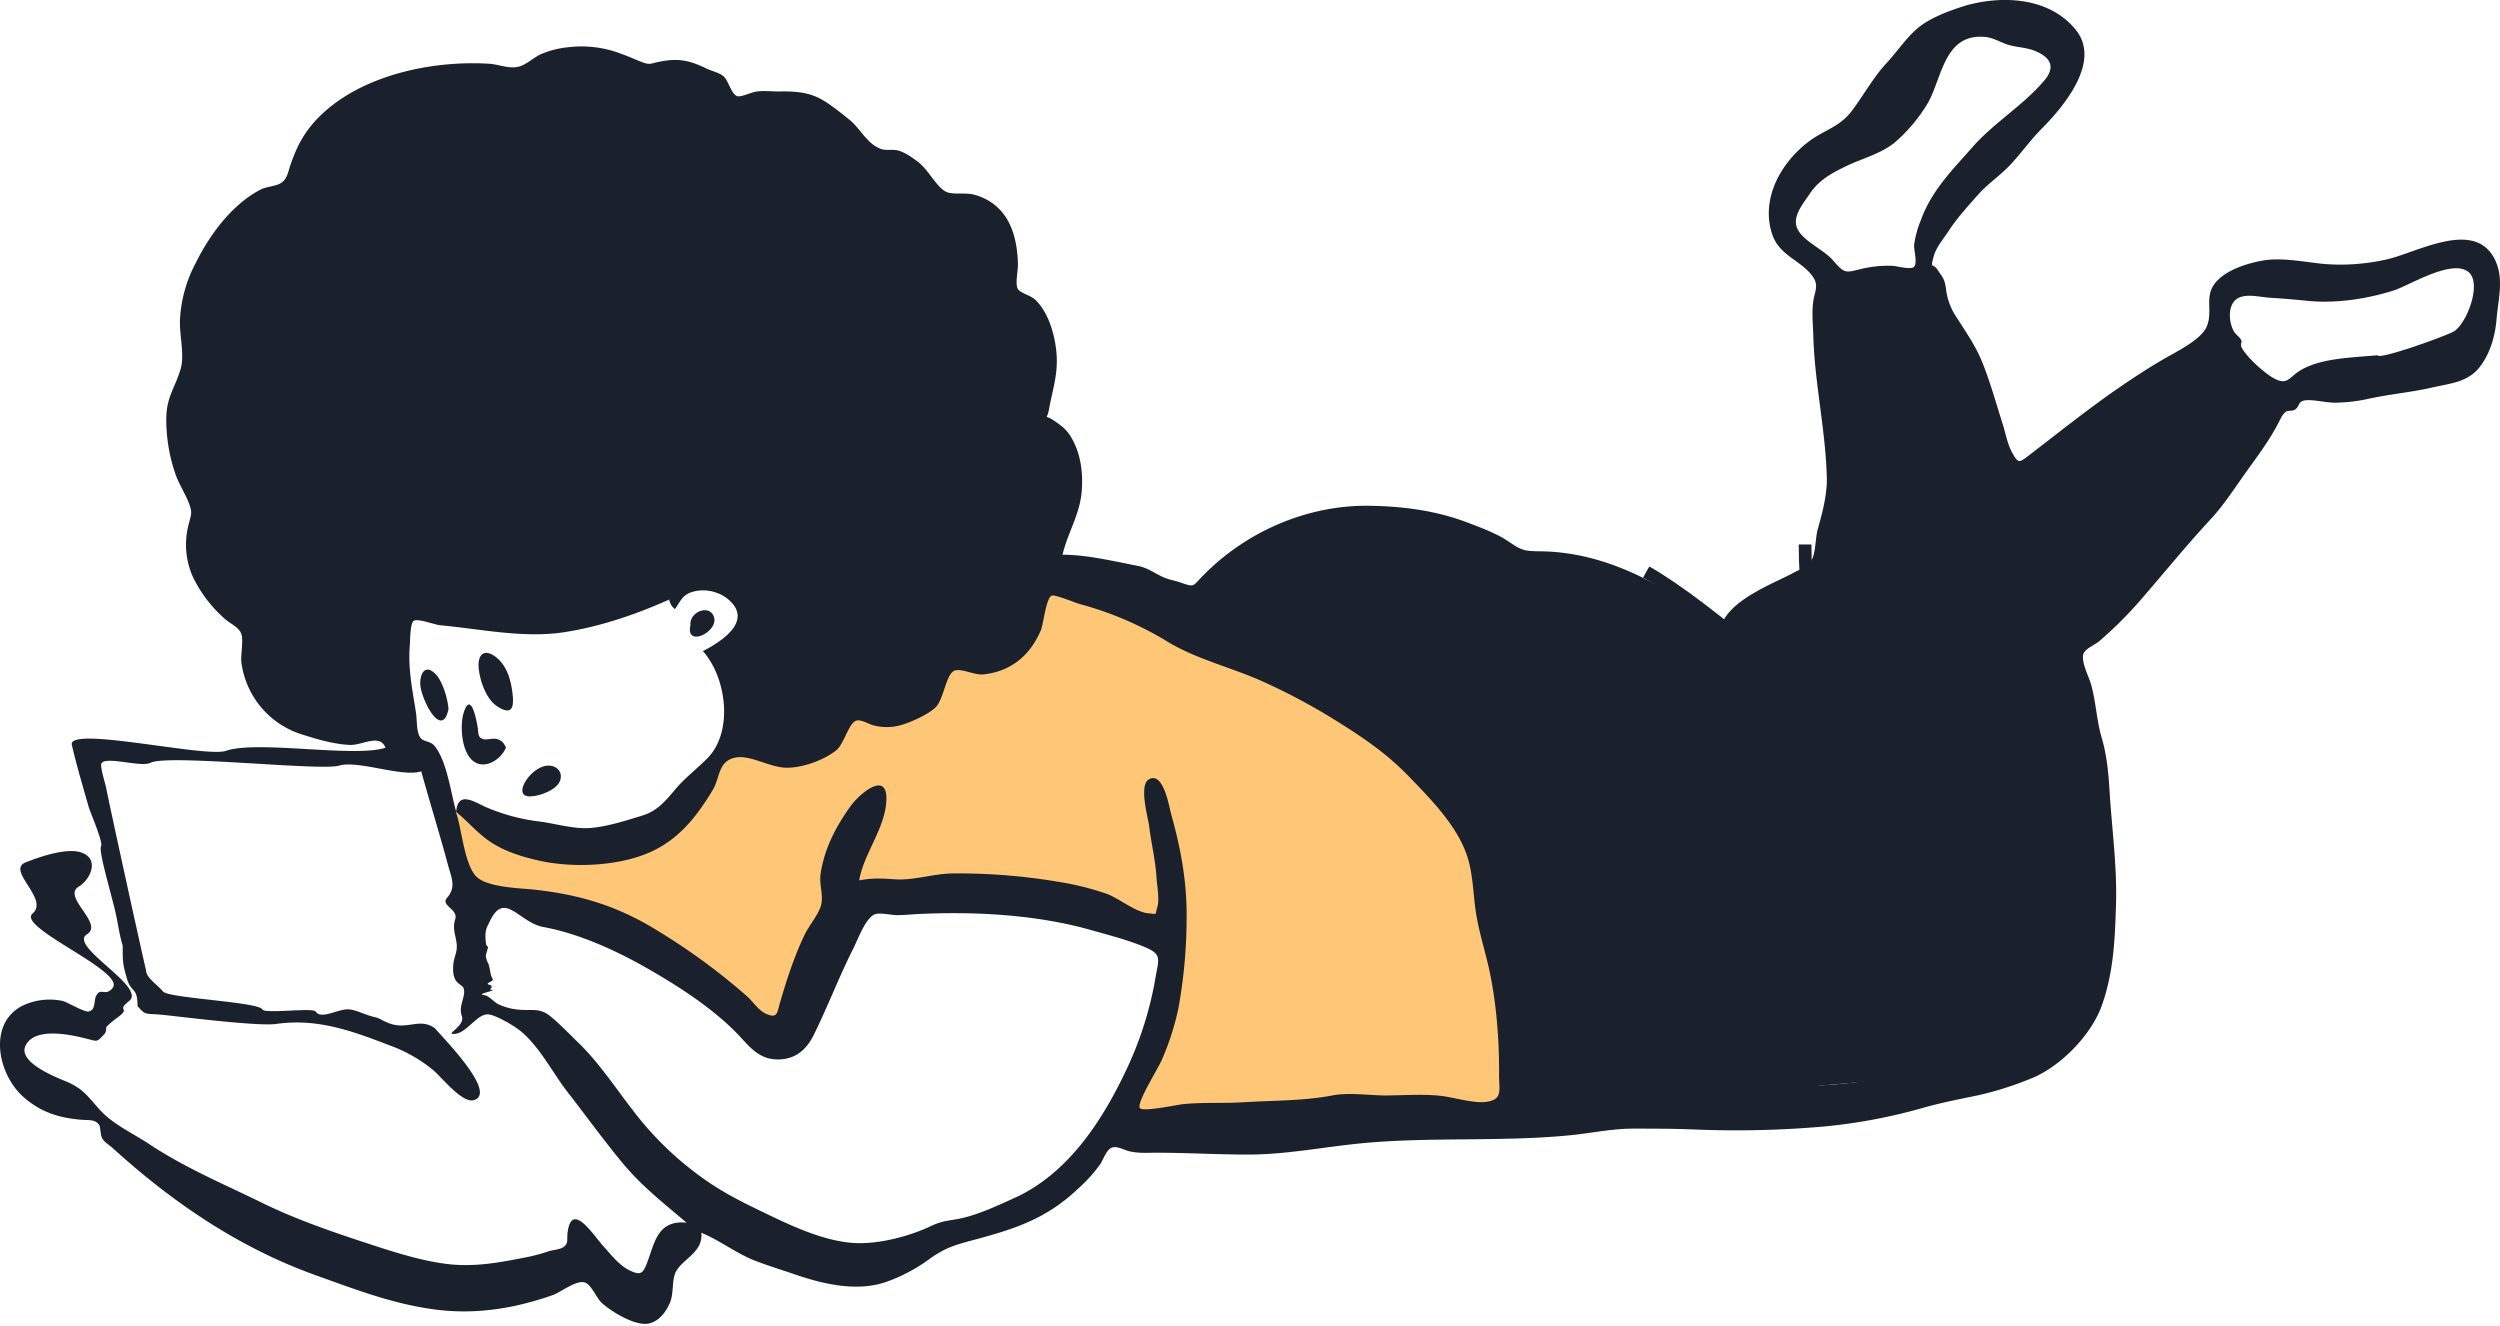 <svg fill="none" xmlns="http://www.w3.org/2000/svg" viewBox="0 0 590 313"><path fill-rule="evenodd" clip-rule="evenodd" d="M107.672 191.147l1.59 20.055 30.389 7.215 23.175 10.395 18.343 16.02 8.805-7.215 11.19-24.825 12.779-2.385 46.349 4.77 15.959 4.83-5.565 27.271-5.564 19.995 92.636-5.564-3.18-46.532-19.199-42.435-75.882-36.932-56.743 7.215-39.928 44.086-17.61 9.661-31.123-1.59" fill="#FDC777"/><path fill-rule="evenodd" clip-rule="evenodd" d="M489.832 6.976c6.237 7.582-2.935 18.344-8.193 23.602-2.507 2.568-4.647 5.564-7.093 8.194-2.446 2.629-5.503 4.647-7.704 7.154-2.324 2.629-4.953 5.503-6.91 8.499-1.223 1.895-3.057 3.974-3.607 6.176-.857 3.119-.123 1.345.978 3.119 1.162 1.834 1.59 1.895 1.957 4.464a14.722 14.722 0 002.262 6.359c2.201 3.485 4.525 6.726 6.114 10.517 2.079 5.075 3.486 10.272 5.137 15.47.611 2.018 1.039 4.402 2.079 6.237 1.467 2.69 1.651 2.445 3.852.794 6.481-4.952 13.024-10.211 19.811-14.98 3.852-2.69 7.888-5.381 11.985-7.766 2.812-1.651 8.804-4.525 10.211-7.582 1.834-4.036-1.04-7.704 2.935-11.373 2.568-2.385 6.848-3.73 10.211-4.341 4.769-.856 10.089.367 14.859.795 4.794.357 9.615.007 14.308-1.04 7.276-1.529 21.156-9.906 25.864.183 2.079 4.402.673 9.294.306 13.758-.306 3.913-1.468 8.132-3.913 11.312-2.813 3.669-6.849 3.913-11.129 4.892-5.014 1.162-10.15 1.59-15.164 2.69-2.45.553-4.949.861-7.46.917-2.262.122-5.503-.795-7.46-.55-1.895.245-1.222 1.468-2.568 2.262-.55.306-1.651.122-1.956.367-.917.734-1.162 1.406-1.835 2.69-2.14 4.219-5.319 8.377-8.071 12.229-2.323 3.302-4.953 7.276-7.643 10.211-5.748 6.176-11.312 13.024-16.937 19.506a95.583 95.583 0 01-9.661 9.6c-1.04.856-3.119 1.651-3.669 2.874-.734 1.773 1.284 5.564 1.773 7.337 1.162 4.158 1.284 8.438 2.507 12.596 1.162 3.913 1.59 8.194 1.834 12.29.551 9.233 1.835 18.038 1.529 27.271-.245 7.949-.55 15.653-3.302 23.48-2.507 7.154-10.089 14.859-17.121 17.488a77.151 77.151 0 01-12.29 3.852c-4.158.856-8.56 1.712-12.657 2.874a129.239 129.239 0 01-23.663 4.463 237.554 237.554 0 01-30.94.673c-4.647-.183-9.355-.183-13.941-.183-4.708 0-9.172.917-13.941 1.467-16.693 1.773-34.364.367-51.057 2.079-8.255.856-16.509 2.446-24.886 2.568-7.521.061-15.103-.428-22.502-.428-2.323 0-4.341.184-6.665-.367-1.223-.305-2.935-1.406-4.219-.734-1.1.551-1.895 2.874-2.568 3.853a34.872 34.872 0 01-5.136 5.686c-7.521 7.154-14.92 9.539-24.764 12.168-4.525 1.223-6.726 1.835-10.517 4.586a39.525 39.525 0 01-9.783 5.197c-6.971 2.569-15.164.612-21.768-1.65-3.18-1.101-6.482-2.079-9.722-3.363-4.403-1.774-8.072-4.709-12.413-6.482.489 4.647-4.525 6.176-6.053 9.294-.979 2.018-.367 5.198-1.468 7.46-.978 2.14-2.507 4.097-4.83 4.647-3.18.734-8.928-2.813-11.19-4.892-1.223-1.161-2.385-4.219-3.913-4.769-2.018-.673-5.687 2.262-7.521 2.935-9.05 3.18-18.222 4.708-27.944 3.424-9.844-1.284-18.833-4.769-28.066-8.071-18.099-6.481-33.813-17.182-47.938-30.023-.795-.733-1.957-1.345-2.446-2.262-.489-.795-.428-2.751-.734-3.179-.917-1.346-2.324-1.101-4.036-1.223-5.32-.428-9.6-1.712-13.697-5.259-6.543-5.625-8.927-18.772 1.039-22.257a14.908 14.908 0 018.01-.55c1.101.244 5.136 2.69 6.176 2.507 1.59-.245 1.284-2.263 1.651-3.363 1.072-2.687 2.229.058 4.036-2.201 3.075-3.962-22.708-14.273-18.911-17.549 4.036-3.424-6.403-10.271-1.572-12.105 3.241-1.284 9.6-3.485 13.024-2.324 4.464 1.468 2.262 6.36-.55 8.072-4.036 2.446 6.036 8.741 1.939 11.248-4.525 2.752 14.136 12.413 9.978 15.715-3.302 2.629.618 1.406-2.745 3.913a19.496 19.496 0 00-2.629 2.201c-.122.123 0 1.162-.428 1.651-1.957 2.079-1.529 1.835-4.464 1.101-3.485-.856-11.801-2.752-14.125 1.529-2.14 3.913 6.543 7.398 9.355 8.56 4.158 1.712 5.136 3.485 8.132 6.787 3.057 3.424 8.132 5.687 11.923 8.255 8.255 5.442 17.549 9.355 26.415 13.696 8.621 4.219 17.855 7.277 26.843 10.212 5.442 1.773 11.924 3.73 17.61 4.28 5.748.55 11.129-.367 16.693-1.468a43.204 43.204 0 006.298-1.589c1.039-.367 2.752-.428 3.608-1.04 1.284-.978.733-1.773.978-3.485.978-7.521 6.176.856 8.499 3.363 1.773 1.957 3.547 4.28 5.87 5.503 2.935 1.529 3.424.795 4.403-1.712 1.773-4.708 2.445-10.089 9.294-9.417-5.381-4.585-10.456-8.499-15.042-14.002-4.525-5.442-8.744-11.312-13.085-16.876-3.547-4.586-6.665-10.884-11.312-14.553-1.468-1.162-5.931-3.791-7.582-3.73-2.507.062-4.77 4.219-7.521 4.586-2.996.367 2.367-1.712 1.511-4.158-.917-2.507 1.118-4.83.384-6.664-.183-.49-1.467-1.101-1.895-1.896-.612-1.101-.612-2.568-.489-3.852.244-1.835.917-2.629.795-4.464-.184-2.14-1.101-3.73-.367-5.992.795-2.385-3.486-3.241-1.957-5.014 2.262-2.629 1.101-4.647.184-8.071-1.957-7.277-4.22-14.492-6.237-21.829-4.586 1.467-14.832-2.691-19.418-1.345-4.402 1.284-40.383-2.752-44.48-.673-2.446 1.223-11.834-2.079-11.651.611.122 1.774.856 3.73 1.223 5.504.611 3.24 8.367 38.72 9.367 42.801 0 1.774 2.39 3.18 4.041 5.076 1.406 1.589 22.579 2.445 23.435 4.219.55 1.1 11.892-.49 12.565.489 1.345 2.079 5.518-.859 8.103-.489C84.5 238.5 86 239.5 88.778 240.124c1.222.376 1.895 1.04 3.546 1.529 4.099 1.28 6.861-1.487 10.333 1.039 1.835 2.201 14.859 15.287 9.172 16.938-2.751.794-7.582-5.381-9.538-7.032a34.472 34.472 0 00-9.967-5.748c-9.05-3.485-17.304-6.604-27.149-5.197-4.219.611-22.457-1.712-26.676-2.14-4.28-.428-4.041.244-6.041-2.079 0-4.647-1.5-2.996-2.5-6.482-1-3.485-1-3.913-1-7.765-1-3.406-1.005-5.136-2-9.111-1.5-5.992-3.701-13.391-3.09-14.43.489-.856-2.569-8.01-2.875-8.989-1.406-4.952-2.874-9.844-4.036-14.858-1.101-4.586 31.524 3.057 36.355 1.406 7.399-2.568 30.267 1.651 37.666-.733-1.345-3.425-5.442-.551-8.377-.673-3.608-.122-7.827-1.345-11.251-2.446a20.58 20.58 0 01-9.665-6.364 20.581 20.581 0 01-4.704-10.573c-.245-1.773.55-5.381-.061-6.91-.612-1.467-2.324-2.201-3.608-3.24a31.066 31.066 0 01-7.888-10.334 18.656 18.656 0 01-.856-12.351c.55-2.263.856-2.569.061-4.709-.917-2.445-2.446-4.647-3.302-7.215a39.251 39.251 0 01-2.079-13.024c.061-4.953 2.079-7.154 3.363-11.495 1.04-3.424-.367-8.194-.122-11.985A31.918 31.918 0 0146.221 62.007c3.302-6.665 8.56-13.819 15.348-17.304 1.345-.673 3.546-.734 4.769-1.529 1.468-.978 1.59-2.446 2.201-4.219 1.406-4.158 3.119-7.521 6.176-10.762 9.783-10.334 26.965-14.002 40.784-13.146 2.446.183 4.83 1.345 7.154.611 1.651-.489 3.363-2.14 5.014-2.874a21.879 21.879 0 016.543-1.651 26.005 26.005 0 0112.29 1.529c1.59.55 3.057 1.223 4.586 1.834 2.446.978 2.323.489 4.586.061 4.586-.917 7.215-.245 11.25 1.712 1.101.489 2.813.917 3.73 1.651 1.284 1.04 1.835 4.158 3.302 4.769.795.306 3.302-.856 4.342-1.04 1.834-.306 3.668-.061 5.503-.061 3.24-.061 6.664.061 9.661 1.651 2.262 1.162 4.952 3.363 6.848 4.892 2.69 2.079 4.341 5.931 7.643 7.032 1.284.428 2.691 0 4.036.367 1.712.489 3.424 1.712 4.83 2.813 2.446 1.895 4.464 6.359 6.91 7.093 1.651.489 4.219 0 6.053.489a12.754 12.754 0 016.054 3.424c3.363 3.424 4.28 8.438 4.402 13.024.061 1.223-.734 4.769 0 5.87.673.978 3.18 1.529 4.158 2.568 3.179 3.119 4.586 8.377 4.953 12.657.367 4.892-.917 8.377-1.774 13.085-.55 2.935-1.222 1.04 1.223 2.752 1.712 1.162 2.874 2.018 3.975 3.852 2.323 3.913 2.874 8.499 2.507 12.902-.489 5.503-3.302 9.661-4.525 14.858 5.809 0 12.046 1.529 17.732 2.629 2.079.367 3.73 1.529 5.564 2.446 1.59.795 2.813.917 4.342 1.407 3.669 1.284 2.935 1.039 5.503-1.529 10.15-10.395 24.58-16.693 39.194-16.509 8.133.122 16.02 1.161 23.602 4.096 3.18 1.223 6.665 2.507 9.417 4.403 3.241 2.201 3.73 2.201 8.01 2.262 15.47.306 30.512 8.622 41.824 18.711.978-6.787 11.984-10.823 17.304-13.636 1.834-.978 3.485-1.467 4.402-3.24.856-1.651.795-5.137 1.345-7.093 1.04-3.608 2.202-8.072 2.141-11.924-.245-11.128-2.813-22.134-3.18-33.263-.061-2.813-.428-5.931 0-8.683.306-2.201 1.345-3.608-.122-5.687-2.752-3.913-7.888-4.892-9.6-10.028-2.752-8.316 2.018-16.815 8.499-21.768 3.73-2.874 7.399-3.424 10.395-7.46 2.69-3.608 5.014-7.827 8.071-11.129 2.568-2.752 4.953-6.42 7.888-8.683 3.057-2.324 7.521-3.913 11.128-5.014 8.805-2.385 19.506-1.712 25.62 5.748zm-272.098 208.69c-2.017.061-4.035.306-6.114.306-1.223 0-4.097-.673-5.198-.184-2.201.917-4.035 6.115-5.075 8.133-3.363 6.664-5.992 13.635-9.294 20.3-1.712 3.485-4.28 5.748-8.316 5.809-4.524.061-6.664-2.813-9.477-5.809-5.687-5.931-13.391-11.006-20.484-15.103-7.643-4.464-16.815-8.744-25.498-10.334-5.808-1.039-9.171-8.682-12.657-1.406-.611 1.406-1.284 1.834-.978 4.892.245 2.262 1.039-.367 0 3.24.367 2.324.55.734 1.101 4.036.305 1.773 1.1 1.529 0 2.14-1.991 1.083 1.409.225-.123 1.896 2.691 0-3.852 1.039-1.284 1.284 1.04.122 2.324 1.712 3.302 2.14 1.369.647 2.836 1.06 4.341 1.223 3.302.428 5.259-.551 7.888 1.589 2.324 1.896 4.77 4.464 6.971 6.604 4.647 4.586 8.438 10.334 12.412 15.47a76.264 76.264 0 0016.51 16.081c5.319 3.852 10.7 6.359 16.692 9.233 5.87 2.813 13.33 6.054 19.995 6.176 5.32.122 11.985-1.59 16.876-3.852 2.813-1.345 3.852-1.345 6.665-1.835 4.403-.794 9.478-3.179 13.513-5.014 12.719-5.808 20.851-18.466 26.599-30.817a83.66 83.66 0 006.664-21.523c.734-4.158 1.407-5.136-2.629-6.848-4.097-1.713-8.499-2.813-12.779-4.036-12.535-3.547-26.782-4.341-39.623-3.791zm30.451-75.087c-1.284.55-1.957 6.665-2.507 8.071-2.568 6.054-7.093 9.845-13.697 10.517-2.079.184-5.442-1.651-6.909-.795-1.957 1.162-2.324 6.849-4.464 8.744-1.956 1.712-6.053 3.547-8.56 4.158-1.914.439-3.905.418-5.809-.061-1.101-.245-3.18-1.59-4.28-1.101-1.835.856-2.691 5.504-4.77 7.093-3.057 2.324-7.948 4.036-11.678 3.975-3.852-.061-8.5-3.119-11.985-2.385-4.097.856-3.546 4.647-5.32 7.643-3.791 6.298-8.071 11.74-14.919 14.736-7.399 3.241-17.916 3.669-25.681 2.018-4.219-.917-8.438-2.201-11.985-4.586-2.812-1.895-4.953-4.463-7.582-6.665l-.428-.366v.061c.061.183.122.428.184.611 1.223 3.975 1.773 11.006 4.28 14.247 2.201 2.874 9.905 3.057 13.635 3.424 9.906 1.04 18.466 3.363 27.21 8.377a150.041 150.041 0 0123.297 16.754c1.467 1.284 2.69 3.302 4.463 4.158 2.935 1.345 2.691-.245 3.485-2.874 1.59-5.381 3.302-10.7 5.748-15.775 1.04-2.202 3.424-4.892 3.913-7.155.49-2.201-.489-4.647-.183-7.031.856-5.993 3.546-11.129 6.971-15.959 2.384-3.363 9.416-9.111 8.499-.612-.673 6.237-5.259 11.801-6.359 17.977 3.485-.673 5.625-.428 8.744-.244 4.28.244 9.11-1.407 13.513-1.407 8.379-.062 16.747.613 25.008 2.018 3.806.605 7.55 1.546 11.19 2.813 2.874 1.039 6.787 4.341 9.844 4.586 2.263.183 1.468.489 2.079-1.468.551-1.773-.061-4.953-.183-6.848-.245-4.219-1.284-8.316-1.773-12.474-.245-1.773-2.385-9.294-.123-10.762 3.486-2.201 4.892 6.482 5.32 8.072 2.262 8.01 3.73 15.898 3.669 24.274.006 7.176-.628 14.338-1.896 21.401a62.485 62.485 0 01-3.913 12.291c-.856 2.079-5.931 10.028-5.259 11.434.551 1.101 9.233-.856 10.517-.917 4.709-.428 9.478-.123 14.186-.428 6.971-.428 14.064-.306 20.729-1.59 3.974-.734 8.254-.061 12.229 0 4.402 0 8.682-.367 13.085.061 3.363.306 8.438 2.079 11.679 1.345 3.302-.733 2.323-2.996 2.384-6.359.062-8.193-.672-17.61-2.507-25.559-.978-4.219-2.262-8.254-2.935-12.535-.672-4.28-.672-8.866-1.956-13.024-2.263-7.337-8.561-13.696-13.758-19.077-5.32-5.564-11.312-9.6-17.855-13.635a144.283 144.283 0 00-17.487-9.233c-7.277-3.18-15.47-5.137-22.196-9.356a79.153 79.153 0 00-20.117-8.56c-.856-.184-6.053-2.385-6.787-2.018zm199.09-67.749c-4.647.672-13.33-1.59-13.33 4.769 0 3.546 1.162 7.215 1.529 10.7.367 4.158.122 8.316.734 12.473 1.039 6.726 2.507 12.902 2.017 19.75-.55 7.46-2.079 14.675-1.956 22.257.122 7.215-.245 14.186 3.179 20.79 1.468 2.813 2.63 6.053 4.219 8.683 1.896 3.057 3.486 3.974 6.849 5.197 2.079.795 7.215 1.773 8.56 3.852 1.957 2.996-.673 4.219-3.241 4.097-7.949-.306-16.081-3.852-23.541-6.42-3.485-1.223-6.848-2.752-10.333-4.097-2.752-1.04-5.014-1.407-7.521-3.241-6.115-4.402-10.823-10.517-16.815-15.042a79.233 79.233 0 00-39.256-15.225 47.555 47.555 0 00-10.211.122c-2.018.184-4.036.245-6.053.612-1.162.244-5.565 2.323-6.482 1.834-5.931-2.813 10.823-11.373 12.718-11.801-2.384-1.651-7.337-1.406-10.15-1.773-3.577-.579-7.2-.825-10.823-.734-5.136.306-10.578.122-15.653 1.223a73.255 73.255 0 00-18.038 6.543c-1.895.978-4.586 2.201-4.586 5.013 0 2.63 1.04 2.202 3.608 2.752 6.848 1.59 13.207 6.115 19.322 9.6a200.894 200.894 0 0119.016 12.229c11.557 8.438 18.16 20.667 23.297 33.875a92.139 92.139 0 015.38 22.134c.918 8.133.123 16.265.795 24.397.123 1.896.428 9.539 1.835 10.762 1.1.917 6.542-.734 8.071-.795 6.42-.428 12.841-.428 19.139-.734 13.268-.794 26.904.306 40.356-.489 6.701-.411 13.363-1.31 19.933-2.69 6.176-1.284 13.819-1.406 19.444-4.341 10.823-5.626 17.366-19.2 17.855-30.696.547-12.87-.438-25.761-2.935-38.399-1.345-6.481-2.568-12.718-4.158-19.139-1.834-7.215-3.852-14.369-5.809-21.462-3.424-12.229-8.744-23.663-11.251-36.198-1.406-6.909-3.363-14.124-5.442-20.851-.733-2.507-2.262-7.215-4.035-9.111-1.896-1.957-3.424-.795-6.237-.428zM164.599 139.417c-3.363.551-3.73 2.018-5.32 4.342a3.626 3.626 0 01-1.345-2.263c-7.949 3.547-16.204 6.359-24.764 7.705-9.6 1.467-19.567-.734-29.35-1.651-1.284-.123-5.136-1.651-6.176-1.04-.856.489-.856 4.831-.917 5.626-.489 5.686.611 10.639 1.467 16.203.245 1.468 0 4.647 1.162 5.931.794.856 2.263.551 3.301 1.896 2.813 3.607 3.669 10.578 4.953 15.225l.061.122v-.061c.428-4.769 4.097-2.323 6.849-1.039a45.77 45.77 0 0012.963 3.485c3.607.489 7.704 1.712 11.373 1.529 3.913-.184 8.682-1.712 12.473-2.874 3.608-1.04 5.565-3.302 8.01-6.237 2.385-2.813 4.953-4.708 7.46-7.215 6.42-6.298 4.647-19.261-.917-25.437 4.525-2.323 12.351-7.398 5.503-12.596a9.545 9.545 0 00-6.787-1.651zm-56.927 52.096v.062l.061.061-.061-.123zm22.013-10.822c1.773.122 3.057 1.467 2.568 3.301-.612 2.324-4.647 3.791-6.665 3.914-5.381.672-.245-7.521 4.097-7.215zm-16.938-8.928c.184 1.346 0 2.202 1.162 2.63.917.366 2.568-.367 3.669.122s1.162.734 1.834 1.834c-.795 2.385-4.28 5.075-7.093 3.669-3.485-1.773-3.852-8.866-2.873-11.862 1.65-5.136 2.996 1.59 3.301 3.607zm311.66-27.026c-1.468.55-2.752 2.018-4.036 2.874-3.485 2.201-7.276 3.363-10.639 5.748 2.384 2.568 3.607 6.053 5.931 8.499 1.467 1.528 3.24 1.712 4.953 2.568 5.136 2.446 11.128 5.931 16.753 7.093a41.889 41.889 0 01-7.337-12.046 54.166 54.166 0 01-2.079-5.197c-.734-2.507-.367-5.137-.978-7.582-.673-2.752.244-2.935-2.568-1.957zm-321.321 14.675c1.468 1.773 2.63 5.686 2.752 7.949-1.59 7.521-6.787-2.874-6.665-6.237.122-3.118 1.773-4.219 3.913-1.712zm14.247-4.097c2.568 2.201 3.363 5.809 3.669 8.805.306 3.241-.428 4.647-3.669 2.568-2.812-1.834-4.28-6.726-4.402-9.538-.061-3.302 1.895-3.975 4.402-1.835zm51.24-9.355c.612 3.363-6.848 6.848-5.625 1.59-.306-3.363 4.953-5.137 5.625-1.59zm354.584-61.329c-5.687 6.909-12.535 11.312-19.628 16.57-6.298 4.647-12.29 9.661-19.077 13.513-2.018 1.101-5.259 1.774-5.626 3.914-.367 1.956 3.302 7.276 4.158 9.416 2.874 7.215 4.953 14.614 7.215 22.074 6.665-10.395 13.391-20.973 21.523-30.328 7.216-8.316 14.614-16.938 20.912-25.865a33.471 33.471 0 01-9.477-9.294zm41.579-16.02c-6.298 1.957-13.575 3.057-20.178 2.385-2.997-.306-5.931-.55-8.928-.734-2.262-.122-6.053-1.223-8.01.489-1.834 1.651-1.589 4.892-.672 6.971.611 1.345 1.467 1.529 2.017 2.629.184.367-.366.978.123 1.773 1.223 2.262 5.503 6.114 7.765 7.276 2.935 1.468 3.363-.245 5.687-1.773 4.83-3.18 12.902-3.241 18.588-3.791.122 1.223 16.448-4.647 18.099-5.687 2.996-2.018 6.543-11.251 3.363-13.941-3.974-3.241-14.063 3.241-17.854 4.402zM454.735 24.708a37.928 37.928 0 01-7.582 8.927c-3.302 2.69-7.644 3.73-11.435 5.564-3.424 1.651-6.481 3.302-8.621 6.543-1.468 2.201-4.219 5.32-2.935 8.194 1.284 2.935 6.237 4.953 8.438 7.521 2.996 3.485 2.996 2.813 7.46 1.834a27.043 27.043 0 016.665-.55c.917.061 4.035.917 4.891.306 1.04-.795 0-4.036.123-5.259a23.012 23.012 0 011.528-5.686c2.568-7.154 7.399-11.862 12.168-17.304 5.075-5.809 12.046-9.906 16.999-15.776 2.751-3.241 1.528-5.503-2.263-7.032-1.895-.795-4.158-.795-6.175-1.406-2.018-.611-3.853-1.895-6.054-1.895-9.355-.489-9.661 10.273-13.207 16.02z" fill="#1A202C"/><path d="M282 139.5l26.5-13L348 129l51.5 22 30-9 6-42-4.5-30.5h23.5l17 44.5L524 83l11 12-46 61 7 29.5-14 66-122.5 11-9.5-67-68-56z" fill="#1A202C"/><path d="M426 128.5c0 19 5 41 7 43.5M388.5 135c14.07 7.885 44.852 34.615 48.5 42.5 3.648 7.885 4 9.5 4 9.5" stroke="#1A202C" stroke-width="3"/></svg>
